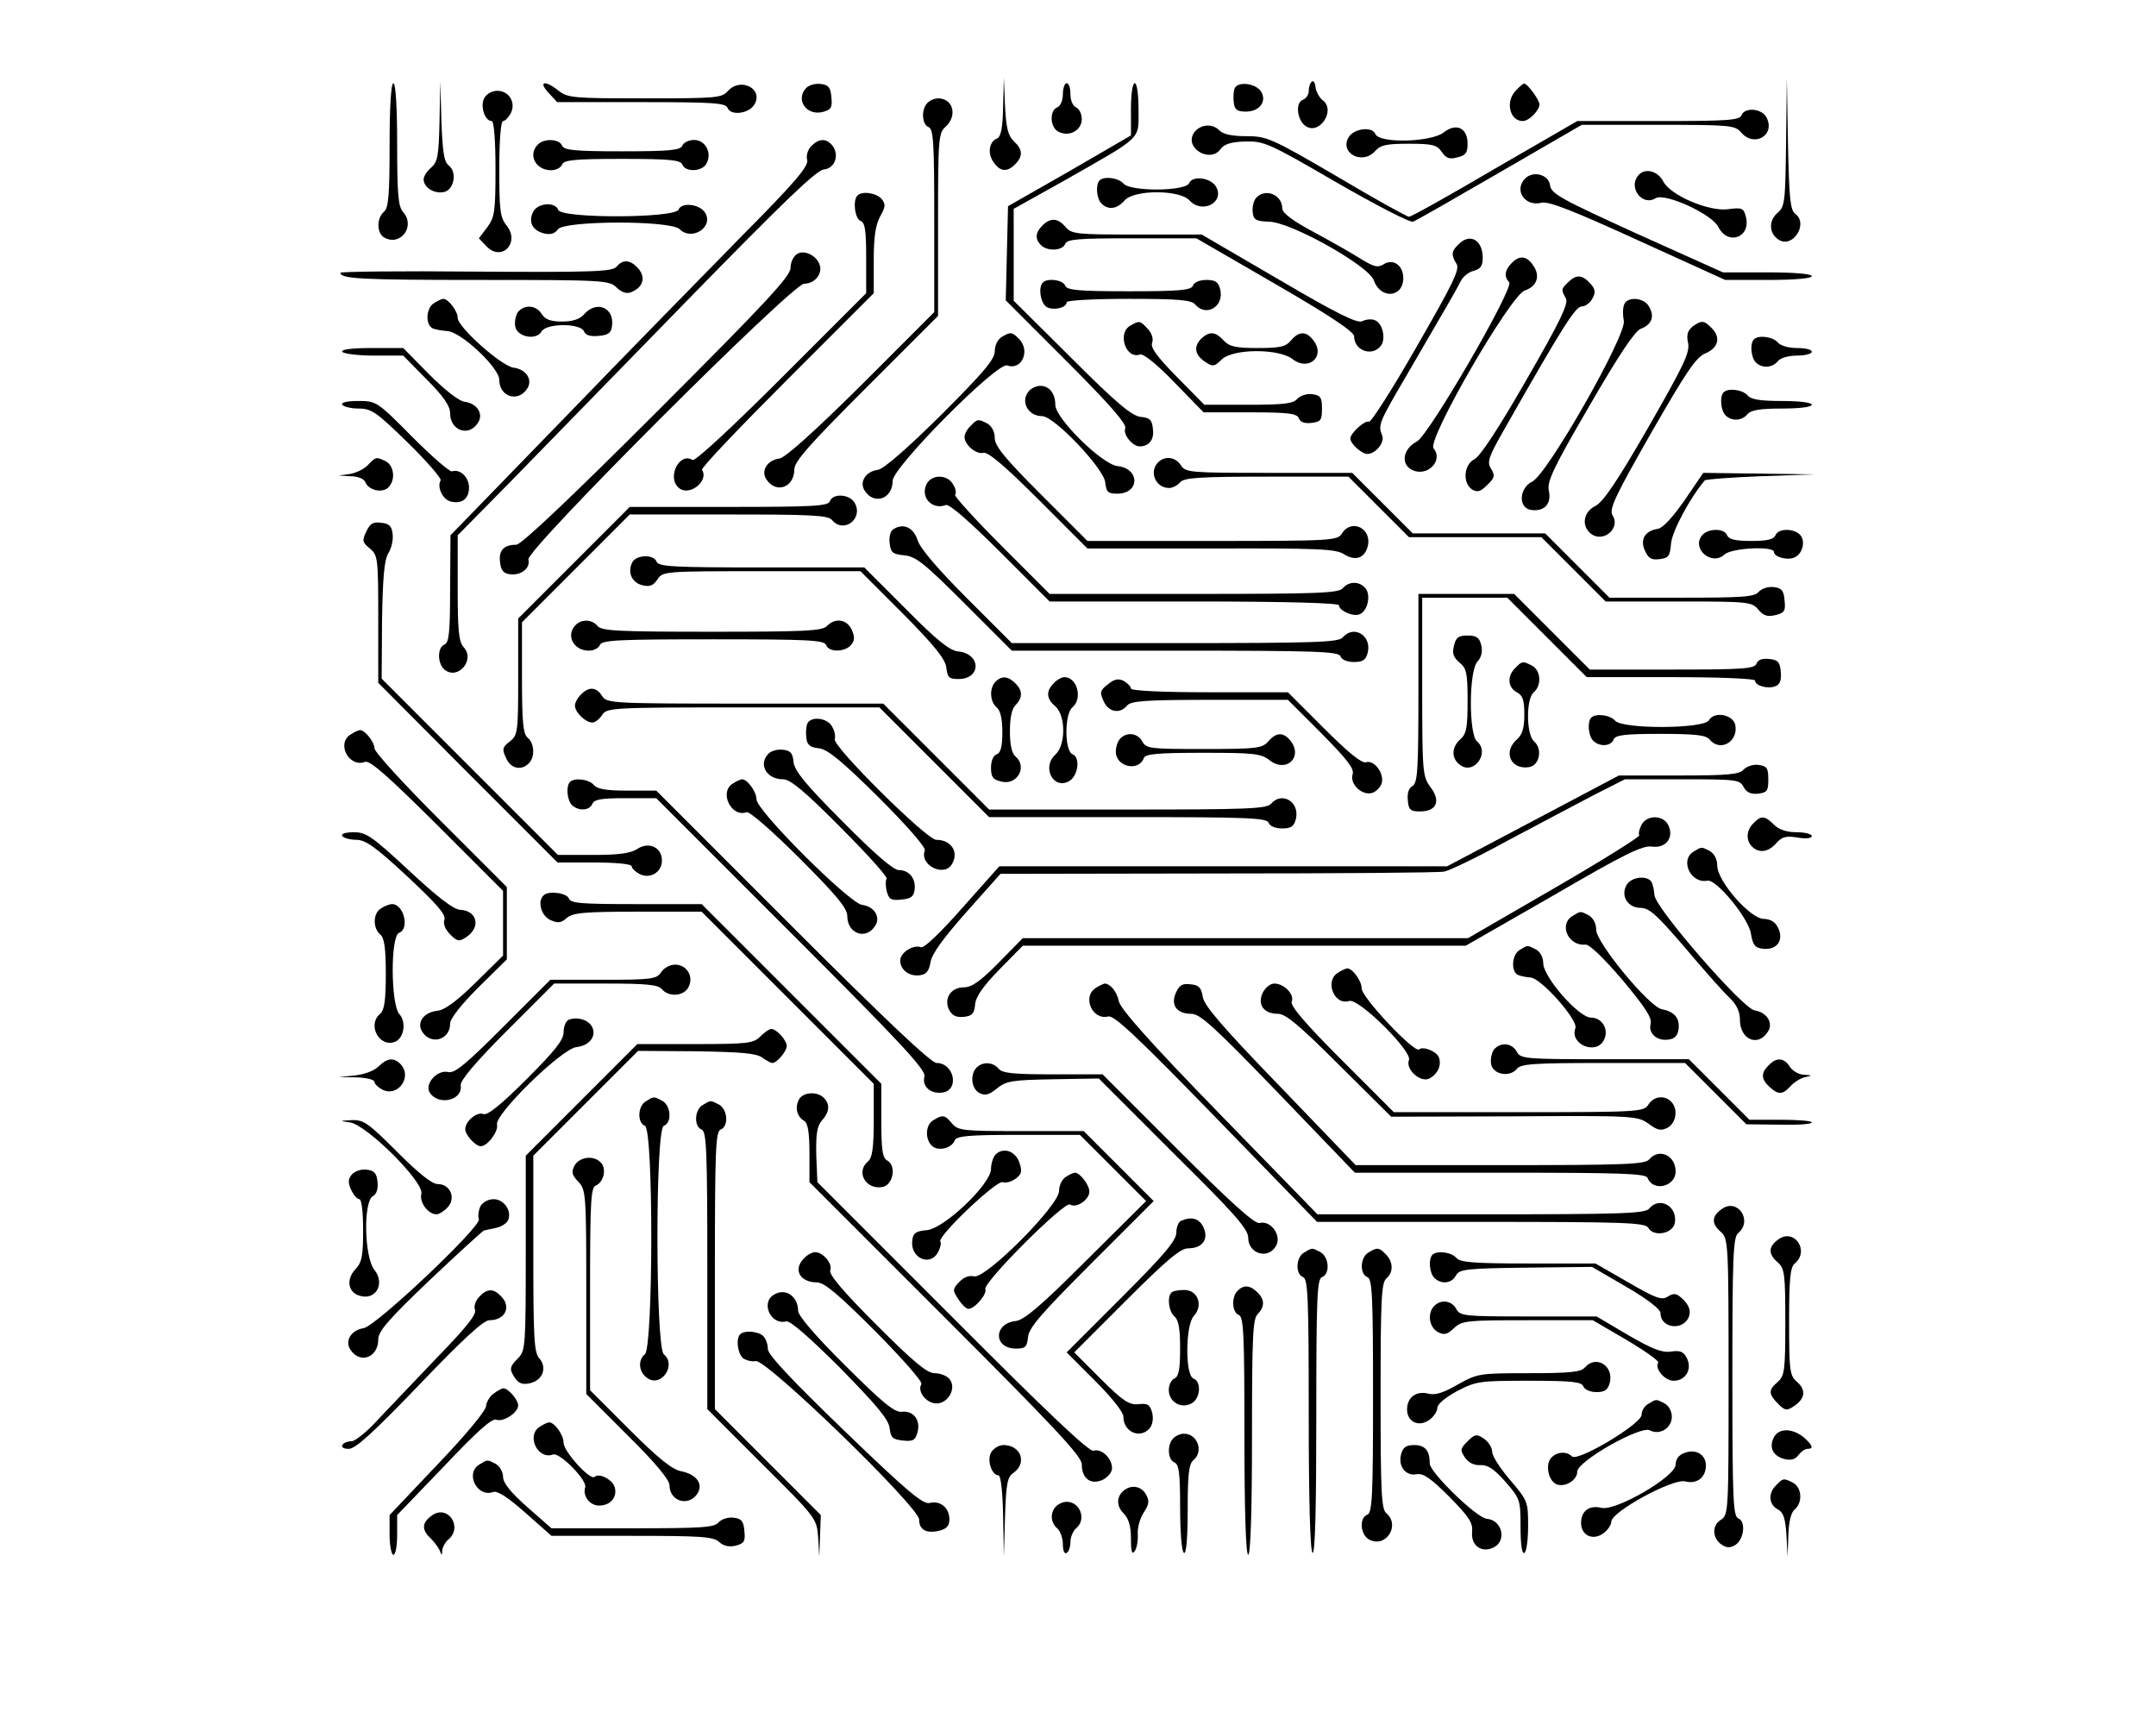 <?xml version="1.0" standalone="no"?>
<!DOCTYPE svg PUBLIC "-//W3C//DTD SVG 20010904//EN"
 "http://www.w3.org/TR/2001/REC-SVG-20010904/DTD/svg10.dtd">
<svg version="1.0" xmlns="http://www.w3.org/2000/svg"
 width="570pt" height="456pt" viewBox="0 0 570 456"
 preserveAspectRatio="xMidYMid meet">

<g transform="translate(0,456) scale(0.1,-0.1)"
fill="#000000" stroke="none">
<path d="M2652 4277 c-1 -56 -6 -79 -16 -83 -21 -8 -26 -40 -9 -63 17 -25 36
-27 57 -5 21 21 20 39 -4 61 -15 15 -20 35 -23 93 l-3 75 -2 -78z"/>
<path d="M3468 4344 c-5 -4 -8 -15 -8 -25 0 -9 -7 -20 -16 -23 -20 -8 -15 -55
9 -70 36 -23 79 43 44 69 -8 6 -17 21 -19 34 -1 13 -6 19 -10 15z"/>
<path d="M4722 4185 c-2 -158 -3 -172 -23 -188 -24 -21 -22 -55 4 -71 37 -23
79 43 43 69 -13 10 -16 42 -19 186 l-3 174 -2 -170z"/>
<path d="M1030 4176 c0 -133 -3 -166 -15 -176 -20 -17 -19 -57 1 -68 43 -24
83 30 50 67 -13 15 -16 44 -16 179 0 101 -4 162 -10 162 -6 0 -10 -61 -10
-164z"/>
<path d="M1162 4240 c-2 -92 -5 -108 -22 -123 -11 -9 -20 -23 -20 -31 0 -21
26 -38 52 -34 28 4 38 53 14 71 -12 9 -16 36 -19 117 l-3 105 -2 -105z"/>
<path d="M1450 4315 l23 -25 223 0 c192 0 223 -2 228 -16 8 -20 55 -15 70 9
26 41 -35 74 -69 37 -17 -19 -29 -20 -220 -20 -187 0 -204 1 -228 20 -36 29
-55 25 -27 -5z"/>
<path d="M2132 4328 c-30 -30 -1 -75 43 -64 22 6 26 11 23 39 -2 26 -8 33 -28
35 -14 2 -31 -3 -38 -10z"/>
<path d="M2810 4311 c0 -16 -6 -31 -15 -35 -21 -8 -19 -53 3 -64 28 -15 62 3
62 33 0 14 -7 28 -15 31 -9 4 -15 19 -15 35 0 16 -4 29 -10 29 -5 0 -10 -13
-10 -29z"/>
<path d="M2990 4271 l0 -69 -162 -94 -163 -93 -3 -125 -3 -124 161 -161 c113
-113 159 -166 155 -177 -7 -16 19 -48 38 -48 25 0 39 18 35 46 -2 24 -8 30
-33 32 -23 3 -63 36 -182 155 l-153 152 0 121 0 122 138 77 c205 117 192 104
192 186 0 39 -4 69 -10 69 -6 0 -10 -30 -10 -69z"/>
<path d="M3264 4326 c-3 -8 -4 -25 -2 -38 2 -18 9 -23 32 -23 36 0 56 27 40
53 -14 22 -62 28 -70 8z"/>
<path d="M4008 4321 c-29 -29 -17 -81 18 -81 16 0 44 28 44 44 0 12 -33 57
-41 55 -2 0 -12 -8 -21 -18z"/>
<path d="M1280 4300 c-11 -21 2 -60 20 -60 6 0 10 -52 10 -125 0 -114 -2 -129
-22 -156 l-22 -29 21 -22 c40 -40 88 10 53 55 -18 22 -20 41 -20 151 0 74 4
126 10 126 5 0 14 9 20 20 15 28 -4 60 -35 60 -14 0 -29 -8 -35 -20z"/>
<path d="M2452 4288 c-17 -17 -15 -57 3 -64 13 -5 15 -42 15 -248 l0 -241
-192 -192 c-124 -123 -202 -193 -217 -195 -32 -4 -50 -32 -35 -55 25 -39 74
-22 74 26 0 21 39 65 190 216 l190 190 0 241 c0 228 1 242 20 259 32 29 20 75
-20 75 -9 0 -21 -5 -28 -12z"/>
<path d="M4604 4255 c-5 -13 -39 -15 -220 -15 l-214 0 -218 -126 c-119 -70
-221 -127 -227 -127 -5 0 -92 48 -191 107 -173 101 -185 106 -239 106 -38 0
-62 5 -72 16 -19 19 -52 15 -67 -8 -25 -40 44 -80 71 -42 9 13 28 19 66 20 49
1 61 -4 240 -108 104 -60 195 -107 203 -104 8 3 111 62 230 131 l216 125 202
0 c189 0 203 -1 219 -20 35 -41 92 -7 67 40 -13 24 -58 27 -66 5z"/>
<path d="M3817 4210 c-33 -26 -171 -30 -181 -4 -8 20 -55 15 -70 -8 -26 -42
35 -75 69 -38 15 17 30 20 90 20 63 0 74 -3 87 -22 11 -16 20 -20 41 -14 22 5
27 12 27 36 0 42 -30 56 -63 30z"/>
<path d="M1422 4178 c-27 -27 -6 -68 35 -68 13 0 26 7 29 15 5 12 32 15 159
15 127 0 154 -3 159 -15 8 -21 53 -19 64 3 15 28 -3 62 -33 62 -14 0 -28 -7
-31 -15 -5 -12 -32 -15 -159 -15 -127 0 -154 3 -159 15 -7 18 -47 20 -64 3z"/>
<path d="M2145 4174 c-10 -10 -14 -26 -11 -37 4 -16 -31 -58 -168 -196 -95
-97 -309 -315 -474 -486 l-301 -310 -1 -141 c0 -117 -3 -143 -15 -148 -19 -7
-19 -50 0 -66 35 -29 82 25 51 59 -13 14 -16 43 -16 157 l0 139 138 140 c75
77 287 294 470 482 252 258 340 343 360 345 30 3 42 39 22 64 -16 19 -35 18
-55 -2z"/>
<path d="M4331 4096 c-27 -32 11 -82 46 -60 25 15 149 -42 166 -76 25 -50 86
-28 73 26 -6 24 -10 26 -47 21 -51 -7 -154 37 -172 74 -15 28 -49 36 -66 15z"/>
<path d="M4032 4088 c-30 -30 -1 -75 43 -64 18 5 82 -20 255 -99 l231 -105
114 0 c70 0 115 4 115 10 0 6 -46 10 -117 10 l-118 0 -227 102 c-202 92 -227
106 -230 128 -3 28 -44 40 -66 18z"/>
<path d="M2907 4083 c-11 -11 -8 -48 5 -61 18 -18 41 -15 61 8 25 29 146 29
172 0 34 -37 95 -4 69 38 -15 23 -62 28 -70 8 -9 -22 -156 -23 -174 -1 -13 15
-51 20 -63 8z"/>
<path d="M2267 4043 c-13 -12 -7 -61 8 -67 12 -4 15 -25 15 -98 l0 -93 -224
-224 c-128 -128 -228 -221 -235 -217 -35 22 -69 -47 -36 -74 27 -23 80 18 61
48 -3 5 98 111 225 238 l229 229 0 87 c0 63 5 94 17 116 14 25 15 32 4 46 -14
16 -52 22 -64 9z"/>
<path d="M3320 4036 c-6 -8 -10 -25 -8 -38 2 -19 9 -23 43 -24 58 -1 263 -116
277 -155 18 -51 78 -46 78 6 0 33 -26 52 -51 37 -16 -10 -25 -8 -57 11 -20 13
-76 45 -124 71 -59 31 -88 53 -88 65 0 37 -46 55 -70 27z"/>
<path d="M1410 4001 c-14 -27 -3 -50 28 -58 17 -4 29 -1 37 11 18 23 298 24
322 0 32 -32 91 6 67 44 -15 23 -62 28 -70 8 -9 -23 -309 -24 -318 -1 -8 22
-53 19 -66 -4z"/>
<path d="M2756 3964 c-19 -19 -20 -36 -4 -52 17 -17 57 -15 64 3 5 13 34 15
177 15 l170 0 209 -121 c142 -82 208 -126 208 -138 0 -37 46 -55 70 -26 15 18
6 61 -16 69 -8 3 -23 2 -32 -3 -13 -7 -66 19 -221 110 l-204 119 -171 0 c-159
0 -173 1 -189 20 -20 24 -40 25 -61 4z"/>
<path d="M3856 3914 c-19 -18 -20 -28 -5 -52 9 -14 -11 -54 -106 -219 -64
-112 -121 -201 -126 -198 -9 6 -49 -30 -49 -44 0 -14 30 -41 45 -41 22 0 47
31 39 49 -11 28 -9 33 66 161 107 184 130 223 142 247 6 12 21 24 34 27 18 5
24 13 24 34 0 48 -34 67 -64 36z"/>
<path d="M2108 3889 c-10 -6 -18 -22 -18 -37 0 -22 -63 -90 -353 -380 -225
-225 -359 -352 -372 -352 -33 0 -47 -15 -43 -46 2 -21 9 -30 26 -32 29 -4 55
16 49 39 -7 25 698 729 729 729 26 0 47 23 42 46 -5 26 -40 45 -60 33z"/>
<path d="M3996 3864 c-18 -18 -20 -36 -6 -50 14 -14 -212 -404 -244 -421 -40
-21 -44 -66 -6 -78 39 -12 75 30 50 60 -18 22 203 404 241 417 33 11 42 39 22
67 -17 25 -36 27 -57 5z"/>
<path d="M1630 3855 c-11 -13 -60 -15 -371 -13 -198 2 -359 0 -359 -3 0 -16
52 -19 371 -19 324 0 340 -1 359 -20 12 -12 26 -17 37 -13 35 13 42 42 17 67
-20 20 -38 20 -54 1z"/>
<path d="M4146 3814 c-19 -18 -19 -20 -6 -43 7 -14 -15 -60 -105 -216 -71
-124 -122 -202 -137 -209 -28 -14 -32 -63 -6 -80 14 -8 22 -6 40 12 20 19 21
25 10 43 -11 17 -7 30 31 97 158 278 192 332 209 332 9 0 22 9 28 21 9 16 8
25 -6 40 -21 23 -37 24 -58 3z"/>
<path d="M2757 3813 c-12 -12 -7 -50 8 -63 15 -12 55 -5 55 11 0 5 69 9 164 9
133 0 166 -3 176 -15 29 -34 77 -5 66 40 -5 20 -13 25 -37 25 -17 0 -32 -6
-35 -15 -5 -12 -33 -15 -169 -15 -136 0 -164 3 -169 15 -5 15 -47 21 -59 8z"/>
<path d="M1148 3759 c-21 -12 -24 -54 -6 -66 7 -4 25 -7 39 -8 36 0 139 -97
139 -129 0 -45 50 -61 74 -23 15 23 -3 51 -36 55 -32 4 -148 107 -148 132 0
18 -25 50 -38 50 -4 0 -15 -5 -24 -11z"/>
<path d="M4294 3755 c-4 -9 -4 -28 -1 -43 8 -37 -202 -406 -242 -425 -35 -17
-38 -70 -3 -75 35 -5 54 16 47 50 -6 24 11 60 107 225 77 133 120 198 136 204
29 11 37 32 22 58 -13 25 -58 28 -66 6z"/>
<path d="M1370 3736 c-6 -8 -10 -25 -8 -38 4 -29 56 -39 70 -14 13 22 103 22
112 0 4 -10 16 -14 38 -12 26 2 34 8 36 26 7 48 -40 69 -73 32 -12 -14 -31
-20 -59 -20 -30 0 -44 5 -54 20 -14 23 -44 26 -62 6z"/>
<path d="M2988 3699 c-35 -20 -11 -90 26 -76 8 3 44 -25 91 -74 l77 -79 123 0
c102 0 124 -3 129 -16 4 -10 15 -14 33 -12 25 3 28 7 28 38 0 30 -4 35 -26 38
-14 2 -31 -4 -39 -12 -10 -13 -36 -16 -129 -16 l-117 0 -72 73 c-53 54 -71 78
-66 91 4 10 -1 25 -11 36 -21 23 -23 23 -47 9z"/>
<path d="M4475 3697 c-13 -11 -17 -22 -12 -44 5 -25 -12 -60 -106 -224 -82
-142 -119 -197 -140 -207 -30 -15 -37 -51 -12 -72 32 -27 81 13 58 48 -9 16 6
49 102 217 93 162 119 201 144 211 35 15 41 43 15 68 -19 19 -25 20 -49 3z"/>
<path d="M2648 3669 c-10 -6 -18 -22 -18 -37 0 -22 -29 -56 -142 -169 -90 -89
-152 -143 -167 -145 -32 -4 -50 -32 -35 -55 25 -39 74 -22 74 26 0 36 277 315
303 305 38 -14 62 39 31 70 -18 19 -23 19 -46 5z"/>
<path d="M3175 3664 c-20 -21 -16 -43 12 -61 19 -13 24 -12 42 6 30 30 151 30
188 2 41 -33 87 5 57 47 -19 27 -39 28 -61 2 -14 -17 -30 -20 -89 -20 -58 0
-74 4 -89 20 -22 24 -38 25 -60 4z"/>
<path d="M4637 3663 c-11 -11 -8 -48 5 -61 16 -16 43 -15 58 3 7 9 29 15 51
15 22 0 39 5 39 10 0 6 -17 10 -39 10 -22 0 -44 6 -51 15 -13 15 -51 20 -63 8z"/>
<path d="M905 3630 c3 -5 41 -10 83 -10 l78 0 62 -63 c44 -44 62 -70 62 -89 0
-47 50 -64 74 -25 15 23 -3 51 -36 55 -15 2 -52 31 -93 72 l-69 70 -84 0 c-53
0 -81 -4 -77 -10z"/>
<path d="M2722 3528 c-26 -26 -6 -68 33 -68 32 0 163 -138 167 -175 3 -26 7
-30 32 -30 60 0 60 67 0 73 -41 5 -164 126 -164 162 0 30 -16 50 -40 50 -9 0
-21 -5 -28 -12z"/>
<path d="M4557 3523 c-11 -11 -8 -48 5 -61 16 -16 43 -15 58 3 9 11 33 15 91
15 46 0 79 4 79 10 0 6 -33 10 -79 10 -58 0 -82 4 -91 15 -13 15 -51 20 -63 8z"/>
<path d="M905 3490 c3 -5 23 -10 43 -10 34 0 47 -9 130 -90 51 -50 90 -95 87
-100 -10 -16 4 -48 24 -55 30 -9 51 5 51 36 0 28 -24 50 -45 43 -6 -2 -53 39
-105 91 -93 94 -95 95 -143 95 -30 0 -46 -4 -42 -10z"/>
<path d="M2566 3434 c-9 -8 -16 -22 -16 -29 0 -21 31 -47 50 -42 12 3 57 -35
146 -124 l129 -129 327 0 c282 1 330 -1 351 -15 30 -19 55 -11 63 21 12 47
-43 74 -68 34 -12 -19 -24 -20 -343 -20 l-330 0 -123 123 c-96 96 -122 128
-122 149 0 17 -8 31 -19 38 -25 13 -27 13 -45 -6z"/>
<path d="M973 3331 c-10 -11 -31 -21 -48 -24 l-30 -4 33 -2 c18 0 35 -7 38
-16 8 -20 42 -29 59 -15 21 18 18 57 -4 70 -26 13 -27 13 -48 -9z"/>
<path d="M3062 3338 c-25 -25 -7 -68 29 -68 9 0 22 7 29 15 10 12 49 15 229
15 l216 0 80 -80 80 -80 175 0 175 0 85 -85 85 -85 193 0 c186 0 194 -1 211
-22 14 -16 24 -19 45 -14 24 6 27 11 24 39 -2 26 -8 33 -29 35 -14 2 -31 -4
-39 -12 -10 -14 -43 -16 -204 -16 l-191 0 -85 85 -85 85 -175 0 -175 0 -80 80
-80 80 -220 0 c-209 0 -221 1 -233 20 -14 22 -42 26 -60 8z"/>
<path d="M4454 3238 c-32 -46 -58 -74 -71 -76 -34 -5 -48 -28 -34 -58 9 -20
17 -25 39 -22 24 3 27 8 30 42 3 32 50 120 89 166 3 3 68 8 146 11 l142 5
-146 2 -146 2 -49 -72z"/>
<path d="M2450 3281 c-18 -35 14 -70 51 -56 9 3 63 -44 144 -125 l130 -130
382 0 c239 0 383 -4 383 -10 0 -14 37 -31 54 -24 22 8 31 51 16 69 -16 19 -44
19 -60 0 -11 -13 -67 -15 -394 -15 l-381 0 -128 128 c-70 70 -125 131 -122
134 4 4 2 16 -5 27 -14 27 -56 28 -70 2z"/>
<path d="M2194 3235 c-5 -13 -44 -15 -267 -15 l-262 0 -147 -147 -148 -148 0
-153 c0 -147 -1 -155 -22 -172 -20 -15 -21 -21 -10 -44 12 -28 40 -34 60 -14
17 17 15 53 -3 68 -12 10 -15 41 -15 159 l0 146 143 143 142 142 261 0 c220 0
264 -2 274 -15 30 -36 83 3 60 45 -13 24 -58 27 -66 5z"/>
<path d="M968 3154 c-11 -23 -10 -28 10 -44 21 -18 22 -25 22 -187 l0 -168
237 -238 237 -237 98 0 c56 0 98 -4 98 -10 0 -5 9 -14 20 -20 28 -15 60 4 60
35 0 35 -34 51 -65 31 -18 -12 -50 -16 -117 -16 l-93 0 -233 233 -233 233 1
155 c2 115 6 160 17 177 8 13 13 35 11 50 -2 21 -9 28 -30 30 -22 3 -30 -2
-40 -24z"/>
<path d="M2362 3161 c-8 -4 -12 -21 -10 -37 3 -25 8 -29 39 -32 30 -3 52 -20
159 -127 l125 -125 431 0 c375 0 433 -2 438 -15 3 -9 18 -15 35 -15 24 0 32 5
37 25 11 45 -37 74 -66 40 -11 -13 -73 -15 -444 -15 l-431 0 -119 119 c-75 75
-124 132 -130 153 -11 34 -38 46 -64 29z"/>
<path d="M4500 3145 c-29 -35 25 -82 59 -51 19 18 131 23 131 7 0 -13 34 -23
53 -15 22 8 31 42 17 59 -16 19 -59 19 -66 0 -5 -11 -22 -15 -64 -15 -42 0
-59 4 -64 15 -7 19 -50 19 -66 0z"/>
<path d="M1672 3074 c-14 -26 -2 -54 26 -61 20 -5 29 -1 40 15 14 22 19 22
276 22 l261 0 112 -112 c85 -86 112 -120 115 -143 3 -26 7 -30 32 -30 61 0 60
67 -1 73 -22 2 -56 29 -138 112 l-110 110 -271 0 c-232 0 -273 2 -278 15 -7
20 -53 19 -64 -1z"/>
<path d="M3750 2740 c0 -217 -2 -250 -16 -258 -10 -6 -14 -19 -12 -38 2 -25 7
-29 32 -29 44 0 56 27 28 64 -21 29 -22 38 -22 266 l0 235 113 0 112 0 105
-105 105 -105 222 0 c131 0 223 -4 223 -9 0 -14 34 -23 54 -15 12 5 16 16 14
38 -2 26 -8 32 -31 34 -18 2 -29 -2 -33 -12 -5 -14 -35 -16 -223 -16 l-218 0
-100 100 -100 100 -127 0 -126 0 0 -250z"/>
<path d="M1522 2908 c-27 -27 -6 -68 35 -68 13 0 26 7 29 15 5 13 48 15 299
15 251 0 294 -2 299 -15 7 -20 50 -19 66 0 10 12 10 21 2 40 -13 28 -43 33
-66 10 -12 -13 -60 -15 -304 -15 -245 0 -291 2 -302 15 -15 18 -42 19 -58 3z"/>
<path d="M3844 2853 c-5 -20 -2 -30 14 -44 19 -15 22 -27 22 -102 0 -72 -3
-87 -20 -102 -24 -22 -23 -53 3 -69 36 -23 76 36 42 64 -22 18 -22 186 1 211
11 12 14 27 10 44 -5 20 -13 25 -36 25 -24 0 -31 -5 -36 -27z"/>
<path d="M4006 2794 c-22 -21 -20 -51 4 -64 16 -8 20 -21 20 -59 0 -35 -5 -53
-20 -66 -37 -33 -16 -80 32 -73 28 4 37 48 14 68 -21 17 -22 113 -1 130 21 18
19 57 -4 70 -25 13 -27 13 -45 -6z"/>
<path d="M2632 2758 c-17 -17 -15 -53 3 -68 10 -8 15 -31 15 -65 0 -38 -4 -55
-15 -59 -9 -3 -15 -18 -15 -35 0 -25 5 -32 27 -37 42 -11 70 39 38 66 -10 8
-15 31 -15 67 0 35 5 60 15 69 19 20 19 39 -1 58 -19 19 -36 20 -52 4z"/>
<path d="M2786 2754 c-21 -21 -20 -41 4 -61 28 -25 28 -103 0 -128 -37 -34 -4
-95 38 -69 23 15 28 62 8 70 -22 8 -22 106 -1 124 28 23 13 80 -21 80 -7 0
-20 -7 -28 -16z"/>
<path d="M2929 2751 c-21 -16 -22 -22 -11 -45 13 -29 43 -34 62 -11 10 12 48
15 219 15 l206 0 89 -89 c68 -69 87 -93 82 -108 -8 -26 25 -57 52 -49 11 4 22
15 25 26 7 26 -20 62 -42 55 -11 -3 -45 24 -111 90 l-95 95 -207 0 c-127 0
-208 4 -208 10 0 5 -9 14 -19 20 -15 7 -25 5 -42 -9z"/>
<path d="M1536 2724 c-9 -8 -16 -22 -16 -29 0 -18 28 -45 46 -45 7 0 19 9 26
20 12 19 24 20 373 20 l360 0 145 -145 145 -145 366 0 c317 0 368 -2 373 -15
3 -9 18 -15 35 -15 24 0 32 5 37 25 11 45 -37 74 -66 40 -11 -13 -65 -15 -379
-15 l-366 0 -140 140 -140 140 -365 0 c-354 0 -366 1 -378 20 -15 24 -35 26
-56 4z"/>
<path d="M4207 2663 c-11 -11 -8 -48 5 -61 17 -17 47 -15 54 3 5 12 28 15 124
15 92 0 120 -3 130 -15 27 -33 75 -7 68 37 -4 29 -56 39 -70 14 -13 -23 -229
-24 -248 -1 -13 15 -51 20 -63 8z"/>
<path d="M2134 2646 c-3 -8 -4 -25 -2 -38 2 -17 10 -24 33 -26 23 -3 59 -32
158 -130 74 -74 125 -132 122 -140 -15 -40 54 -73 73 -34 17 31 -4 62 -43 62
-25 0 -275 248 -268 266 2 7 0 22 -7 33 -12 24 -58 29 -66 7z"/>
<path d="M928 2619 c-40 -23 -6 -89 37 -73 13 5 62 -39 191 -167 l174 -174 0
-85 0 -86 -72 -71 c-51 -50 -82 -73 -102 -75 -36 -4 -55 -31 -40 -55 23 -37
74 -22 74 21 0 13 28 49 75 96 l75 74 0 96 0 95 -175 175 c-96 96 -175 182
-175 192 0 16 -25 48 -38 48 -4 0 -15 -5 -24 -11z"/>
<path d="M2962 2608 c-7 -7 -12 -22 -12 -35 0 -40 60 -54 74 -17 4 11 35 14
157 14 135 0 153 -2 176 -20 42 -33 87 6 57 49 -19 26 -39 27 -61 1 -16 -18
-30 -20 -170 -20 -142 0 -153 1 -163 20 -12 22 -40 26 -58 8z"/>
<path d="M2032 2568 c-28 -28 -6 -68 38 -68 19 0 56 -30 153 -128 70 -70 125
-131 121 -135 -3 -3 -3 -18 0 -32 6 -22 11 -26 39 -23 25 2 33 8 35 26 4 29
-14 52 -42 52 -14 0 -64 43 -148 128 -98 98 -127 134 -130 157 -2 24 -8 31
-28 33 -14 2 -31 -3 -38 -10z"/>
<path d="M4610 2526 c-10 -13 -40 -16 -171 -16 l-159 0 -227 -120 -227 -120
-592 0 -592 0 -97 -109 c-59 -67 -102 -108 -110 -105 -20 8 -55 -14 -55 -35 0
-25 24 -43 52 -39 17 2 24 11 28 34 3 22 34 64 95 133 l90 101 575 1 c316 0
585 2 598 5 13 2 90 39 170 83 81 43 183 97 227 120 l81 41 152 0 c143 0 152
-1 162 -21 8 -14 19 -19 38 -17 24 3 27 7 27 38 0 30 -4 35 -26 38 -14 2 -31
-4 -39 -12z"/>
<path d="M1507 2493 c-11 -11 -8 -48 5 -61 17 -17 47 -15 54 3 5 12 24 15 88
15 l81 0 357 -357 c291 -291 357 -362 352 -379 -7 -26 17 -47 48 -42 45 6 31
78 -16 78 -14 0 -133 112 -381 360 l-360 360 -76 0 c-56 0 -80 4 -89 15 -13
15 -51 20 -63 8z"/>
<path d="M1938 2489 c-38 -22 -5 -91 36 -76 7 3 69 -51 140 -122 97 -97 126
-132 126 -152 0 -48 50 -65 74 -26 15 23 -3 51 -35 55 -34 5 -279 249 -279
279 0 20 -24 53 -38 53 -4 0 -15 -5 -24 -11z"/>
<path d="M4340 2380 c-6 -11 -9 -24 -6 -28 2 -4 -99 -67 -225 -140 l-228 -132
-589 0 -588 0 -64 -65 c-48 -49 -71 -65 -92 -65 -35 0 -54 -31 -38 -61 8 -14
19 -19 38 -17 22 2 28 9 30 33 2 21 22 49 65 93 l61 62 586 0 585 0 232 133
c189 110 236 133 261 129 37 -5 59 25 42 58 -14 26 -56 26 -70 0z"/>
<path d="M4636 2384 c-19 -18 -21 -45 -4 -62 18 -18 43 -15 64 9 15 17 26 20
56 15 23 -4 38 -2 38 4 0 5 -18 10 -40 10 -27 0 -47 7 -60 20 -24 24 -34 25
-54 4z"/>
<path d="M905 2350 c3 -5 20 -10 37 -10 24 0 50 -18 134 -96 78 -73 103 -101
99 -115 -4 -11 2 -26 15 -39 19 -19 24 -20 43 -7 39 26 29 70 -17 72 -17 1
-60 34 -134 103 -98 91 -114 102 -146 102 -22 0 -35 -4 -31 -10z"/>
<path d="M4478 2309 c-38 -22 -8 -86 36 -77 23 5 109 -99 115 -140 5 -30 11
-38 32 -40 36 -4 55 21 41 53 -8 18 -20 25 -39 26 -36 0 -123 100 -123 141 0
17 -8 31 -19 38 -23 12 -22 12 -43 -1z"/>
<path d="M4300 2220 c-16 -29 4 -60 38 -60 22 0 43 -19 115 -103 48 -57 100
-116 117 -132 21 -20 30 -38 30 -61 0 -52 48 -73 74 -31 15 23 -3 51 -35 56
-31 4 -264 272 -265 305 -1 13 -4 28 -8 35 -12 18 -54 13 -66 -9z"/>
<path d="M1437 2193 c-17 -16 -6 -54 18 -65 20 -9 28 -8 43 5 16 14 44 17 188
17 l169 0 228 -228 227 -227 0 -96 c0 -74 -4 -100 -15 -109 -33 -27 -7 -75 37
-68 29 4 39 56 14 70 -13 7 -16 28 -16 106 l0 97 -238 238 -237 237 -173 0
c-144 0 -174 2 -178 15 -6 15 -55 21 -67 8z"/>
<path d="M1008 2159 c-22 -12 -23 -52 -3 -69 11 -9 15 -35 15 -105 0 -70 -4
-96 -15 -105 -35 -29 -2 -90 39 -74 24 9 31 52 12 73 -23 25 -24 206 -1 215
29 11 12 77 -19 76 -6 0 -19 -5 -28 -11z"/>
<path d="M4158 2139 c-38 -22 -12 -81 34 -76 10 1 50 -38 97 -93 59 -71 79
-100 75 -116 -7 -26 17 -47 48 -42 16 2 24 11 26 29 3 28 -12 45 -44 51 -33 5
-174 176 -174 210 0 17 -8 31 -19 38 -23 12 -22 12 -43 -1z"/>
<path d="M4018 2049 c-20 -11 -24 -54 -7 -65 7 -4 22 -7 35 -8 28 -1 127 -113
119 -134 -16 -42 54 -72 75 -32 15 28 -4 60 -34 60 -32 0 -126 107 -126 144 0
15 -8 30 -19 36 -23 12 -22 12 -43 -1z"/>
<path d="M1748 1990 c-12 -18 -24 -20 -153 -20 l-140 0 -125 -125 c-98 -98
-128 -123 -145 -119 -29 7 -63 -31 -49 -54 23 -36 88 -21 82 19 -2 12 39 61
122 144 l125 125 136 0 c109 0 139 -3 149 -15 18 -21 57 -19 70 5 15 28 -4 60
-35 60 -14 0 -30 -9 -37 -20z"/>
<path d="M3538 1989 c-37 -21 -11 -88 29 -75 25 8 167 -133 158 -156 -10 -25
31 -61 54 -49 22 12 33 35 25 56 -6 16 -42 30 -52 21 -11 -12 -152 137 -152
161 0 20 -24 53 -38 53 -4 0 -15 -5 -24 -11z"/>
<path d="M2898 1949 c-38 -22 -11 -87 32 -76 15 4 75 -52 286 -269 l266 -274
434 0 c384 0 434 -2 442 -16 14 -25 66 -15 70 14 7 44 -41 70 -68 37 -11 -13
-73 -15 -445 -15 l-432 0 -259 266 c-184 189 -261 276 -266 297 -5 26 -23 47
-38 47 -3 -1 -13 -5 -22 -11z"/>
<path d="M3109 1936 c-15 -33 2 -56 41 -56 23 0 63 -37 230 -210 l202 -210
384 0 c323 0 385 -2 390 -14 14 -37 74 -23 74 17 0 43 -44 63 -70 32 -11 -13
-67 -15 -394 -15 l-382 0 -199 207 c-152 157 -201 214 -205 237 -4 25 -10 32
-32 34 -22 3 -30 -2 -39 -22z"/>
<path d="M3338 1935 c-14 -31 3 -55 41 -55 20 0 57 -31 162 -136 l137 -136
326 1 c318 2 326 1 355 -20 23 -17 32 -19 50 -10 23 13 28 50 9 69 -18 18 -46
14 -60 -8 -12 -19 -24 -20 -343 -20 l-330 0 -138 138 c-96 96 -136 143 -132
154 8 19 -20 48 -46 48 -11 0 -24 -11 -31 -25z"/>
<path d="M1503 1864 c-7 -3 -13 -18 -13 -33 0 -20 -23 -49 -98 -124 -67 -67
-103 -96 -114 -92 -17 7 -48 -19 -48 -40 0 -15 27 -45 41 -45 18 0 47 39 43
57 -7 27 171 201 210 205 36 4 55 31 40 56 -11 17 -39 25 -61 16z"/>
<path d="M2010 1820 c-18 -18 -33 -20 -173 -20 l-152 0 -148 -148 -147 -147 0
-258 c0 -244 -1 -258 -20 -277 -24 -24 -24 -30 -7 -55 10 -13 21 -16 40 -11
32 8 44 41 23 65 -14 15 -16 54 -16 277 l0 259 139 139 138 138 153 -1 c116
-2 158 -5 174 -16 11 -8 24 -15 28 -15 12 0 38 31 38 45 0 15 -27 45 -41 45
-5 0 -18 -9 -29 -20z"/>
<path d="M3950 1786 c-6 -8 -10 -25 -8 -38 4 -28 48 -37 68 -14 10 14 46 16
229 16 l216 0 81 -81 81 -81 87 -1 c47 -1 86 1 86 6 0 4 -37 7 -83 7 l-82 0
-80 80 -80 80 -222 0 c-212 0 -223 1 -233 20 -13 23 -42 26 -60 6z"/>
<path d="M1001 1741 c-12 -12 -38 -21 -63 -24 l-43 -4 48 -1 c26 -1 47 -6 47
-12 0 -5 9 -14 20 -20 42 -22 82 34 48 68 -17 17 -35 15 -57 -7z"/>
<path d="M4676 1744 c-21 -20 -20 -37 2 -57 24 -22 35 -21 56 2 10 11 28 22
40 24 18 4 18 4 -4 6 -14 0 -31 10 -38 21 -15 24 -35 26 -56 4z"/>
<path d="M2582 1738 c-18 -18 -14 -56 7 -67 15 -8 25 -6 47 12 25 20 41 22
149 24 l120 2 197 -197 c162 -160 198 -201 198 -224 0 -41 50 -58 72 -24 19
27 -11 71 -42 63 -13 -3 -76 54 -216 194 l-199 199 -131 0 c-105 0 -134 3
-144 15 -15 18 -42 19 -58 3z"/>
<path d="M2112 1653 c-11 -21 -5 -45 14 -56 10 -6 14 -31 14 -85 l0 -77 360
-360 c291 -291 360 -365 360 -386 0 -38 24 -55 55 -41 14 7 25 20 25 31 0 26
-28 53 -49 46 -12 -3 -119 98 -373 353 l-357 357 -3 72 c-1 56 2 76 15 91 20
22 22 43 5 60 -18 18 -56 15 -66 -5z"/>
<path d="M1708 1649 c-22 -12 -24 -57 -3 -65 23 -9 22 -585 0 -604 -20 -16
-16 -49 8 -64 36 -23 76 36 42 64 -22 19 -23 595 0 604 22 8 19 53 -4 66 -23
12 -22 12 -43 -1z"/>
<path d="M1858 1639 c-22 -12 -24 -57 -3 -65 13 -5 15 -56 15 -373 l0 -366
145 -145 c144 -143 144 -144 148 -194 l3 -51 2 55 2 55 -140 140 -140 140 0
366 c0 317 2 368 15 373 22 8 19 53 -4 66 -23 12 -22 12 -43 -1z"/>
<path d="M2468 1599 c-22 -12 -23 -52 -3 -69 17 -14 51 -5 59 15 4 12 35 15
168 15 l163 0 88 -88 87 -87 -158 -157 c-120 -120 -164 -157 -186 -160 -60 -6
-60 -73 0 -73 25 0 29 4 32 31 2 24 36 63 167 194 l165 165 -92 92 -93 93
-165 0 c-153 0 -167 1 -183 20 -19 23 -25 24 -49 9z"/>
<path d="M925 1593 c44 -6 197 -158 189 -189 -6 -22 18 -54 40 -54 7 0 21 9
30 19 22 25 6 61 -27 61 -15 0 -51 29 -107 85 -76 76 -88 85 -120 84 -33 -2
-34 -2 -5 -6z"/>
<path d="M2632 1508 c-6 -6 -12 -24 -12 -38 0 -40 -124 -158 -170 -162 -28 -2
-36 -8 -38 -26 -7 -47 47 -72 68 -32 6 11 9 24 6 28 -8 14 149 163 165 157 8
-3 23 1 34 9 16 12 18 19 10 43 -11 31 -43 41 -63 21z"/>
<path d="M1519 1479 c-9 -17 -7 -25 10 -43 20 -21 21 -32 21 -292 l0 -269 110
-110 c72 -71 110 -117 110 -131 0 -43 51 -58 74 -22 16 26 -3 51 -44 59 -24 5
-61 35 -136 110 l-104 104 0 268 c0 226 2 269 15 273 20 8 29 42 15 59 -18 22
-57 18 -71 -6z"/>
<path d="M930 1455 c-10 -12 -10 -21 -2 -40 7 -14 16 -25 22 -25 6 0 10 -33
10 -82 0 -69 -3 -85 -21 -104 -24 -26 -19 -60 11 -69 43 -14 69 31 40 68 -27
33 -30 181 -4 195 10 6 14 19 12 38 -2 23 -9 30 -29 32 -14 2 -31 -4 -39 -13z"/>
<path d="M2818 1449 c-10 -6 -18 -22 -18 -37 0 -39 -195 -234 -225 -226 -13 3
-27 -2 -39 -15 -18 -19 -18 -22 -2 -46 9 -14 21 -25 26 -25 17 0 50 39 45 52
-7 17 209 233 224 224 16 -11 51 12 51 34 0 18 -25 50 -38 50 -4 0 -15 -5 -24
-11z"/>
<path d="M1270 1371 c-5 -11 -7 -26 -4 -34 7 -19 -273 -284 -305 -288 -32 -5
-50 -33 -35 -56 25 -40 74 -22 74 26 0 22 27 53 136 157 75 71 140 130 143
131 3 1 18 4 32 7 15 3 30 13 33 22 9 24 -12 54 -39 54 -14 0 -29 -8 -35 -19z"/>
<path d="M4552 1364 c-27 -19 -28 -39 -2 -61 19 -17 20 -30 20 -383 0 -358 0
-365 -21 -378 -24 -15 -22 -50 4 -66 12 -8 22 -8 35 0 23 15 28 62 8 70 -14 5
-16 49 -16 374 0 314 2 369 15 380 40 33 -1 94 -43 64z"/>
<path d="M3123 1333 c-7 -2 -13 -17 -13 -31 0 -21 -31 -58 -145 -172 l-145
-145 75 -75 c45 -45 75 -83 75 -95 0 -41 45 -60 70 -30 7 9 10 25 6 41 -6 21
-12 25 -36 22 -25 -2 -41 8 -100 67 l-70 70 137 137 c108 108 144 138 164 138
38 0 55 24 41 55 -11 24 -31 30 -59 18z"/>
<path d="M4702 1284 c-27 -19 -28 -39 -2 -61 18 -16 20 -30 20 -158 0 -128 -2
-142 -20 -158 -25 -21 -25 -32 1 -58 18 -18 23 -19 42 -6 30 20 32 43 8 64
-19 16 -21 28 -21 159 0 114 3 144 15 154 40 33 -1 94 -43 64z"/>
<path d="M3448 1249 c-22 -12 -24 -57 -3 -65 13 -5 15 -55 15 -364 0 -229 4
-361 10 -365 7 -4 10 118 10 358 0 315 2 366 15 371 22 8 19 53 -4 66 -23 12
-22 12 -43 -1z"/>
<path d="M3618 1249 c-22 -12 -24 -57 -3 -65 13 -5 15 -50 15 -314 0 -264 -2
-309 -15 -314 -22 -8 -19 -53 5 -66 44 -23 83 38 45 70 -13 11 -15 58 -15 310
0 252 2 299 15 310 19 16 19 44 -1 64 -18 19 -23 19 -46 5z"/>
<path d="M2126 1234 c-30 -29 -12 -64 34 -64 19 0 56 -31 154 -129 72 -73 126
-134 122 -140 -12 -19 13 -51 40 -51 31 0 54 41 34 65 -7 8 -24 15 -39 15 -20
0 -55 29 -154 128 -89 89 -126 133 -122 144 7 17 -19 48 -40 48 -7 0 -21 -7
-29 -16z"/>
<path d="M3787 1243 c-11 -11 -8 -48 5 -61 18 -18 46 -15 57 6 9 17 27 19 185
21 l175 2 91 -53 c55 -32 90 -59 90 -69 0 -42 63 -48 76 -7 4 14 -1 27 -15 42
-18 17 -24 19 -41 9 -16 -11 -31 -6 -105 37 l-87 50 -178 0 c-146 0 -180 3
-190 15 -13 15 -51 20 -63 8z"/>
<path d="M3272 1148 c-17 -17 -15 -57 3 -64 13 -5 15 -50 15 -320 0 -203 4
-314 10 -314 6 0 10 110 10 311 0 263 2 313 15 325 19 20 19 39 -1 58 -19 19
-36 20 -52 4z"/>
<path d="M1266 1131 c-9 -10 -14 -25 -10 -34 4 -12 -25 -48 -99 -124 -57 -60
-128 -134 -157 -165 -29 -32 -61 -58 -71 -58 -10 0 -21 -4 -24 -10 -3 -6 4
-10 17 -10 18 0 66 44 187 170 115 120 169 170 185 170 42 0 59 36 30 64 -20
21 -37 20 -58 -3z"/>
<path d="M2047 1138 c-37 -20 -10 -82 32 -71 10 2 61 -42 143 -124 97 -99 127
-135 130 -158 3 -26 8 -30 35 -33 28 -3 33 1 39 23 8 32 -12 57 -42 53 -19 -2
-51 24 -149 122 -77 76 -125 132 -125 145 0 38 -33 61 -63 43z"/>
<path d="M3097 1143 c-12 -12 -7 -50 8 -63 11 -9 15 -33 15 -85 0 -56 -4 -74
-15 -79 -8 -3 -15 -17 -15 -30 0 -32 32 -51 60 -36 24 13 27 58 5 66 -22 9
-21 141 1 165 26 28 11 69 -25 69 -15 0 -31 -3 -34 -7z"/>
<path d="M3792 1108 c-19 -19 -14 -56 9 -69 17 -9 25 -7 43 10 21 20 34 21
195 21 l172 0 89 -52 c49 -29 87 -56 84 -60 -10 -16 17 -48 41 -48 32 0 50 32
34 61 -8 16 -18 20 -42 16 -24 -3 -49 7 -113 44 l-83 49 -180 0 c-170 0 -181
1 -191 20 -12 22 -40 26 -58 8z"/>
<path d="M1957 1033 c-12 -12 -7 -50 7 -63 8 -6 23 -10 34 -8 29 5 432 -386
432 -419 0 -27 19 -38 55 -29 18 5 25 13 25 30 0 30 -24 50 -52 43 -17 -5 -58
29 -225 190 -141 136 -203 202 -203 217 0 12 -5 27 -12 34 -13 13 -50 16 -61
5z"/>
<path d="M4190 945 c-10 -12 -40 -15 -148 -15 -132 0 -136 -1 -188 -30 -38
-22 -60 -29 -78 -24 -32 8 -56 -10 -56 -42 0 -33 31 -47 58 -28 12 8 22 23 22
32 0 10 21 28 53 45 50 26 59 27 190 27 113 0 139 -3 143 -15 4 -9 19 -15 35
-15 22 0 30 6 35 25 11 45 -37 74 -66 40z"/>
<path d="M1305 876 c-10 -7 -19 -22 -20 -33 0 -12 -58 -81 -128 -154 l-127
-134 0 -52 c0 -29 5 -53 10 -53 6 0 10 24 10 53 l0 52 124 129 c85 90 127 128
138 123 19 -7 58 19 58 38 0 14 -26 45 -39 45 -4 0 -15 -6 -26 -14z"/>
<path d="M4358 849 c-10 -5 -18 -18 -18 -29 0 -24 -169 -125 -184 -110 -15 15
-42 12 -56 -5 -15 -18 -6 -61 16 -69 22 -8 54 11 54 34 0 27 167 122 192 109
26 -14 58 6 58 36 0 14 -8 29 -19 35 -23 12 -22 12 -43 -1z"/>
<path d="M1428 789 c-38 -22 -7 -89 34 -74 17 7 92 -69 85 -87 -7 -22 12 -48
37 -48 30 0 49 23 41 49 -6 20 -41 38 -53 27 -11 -11 -82 67 -82 90 0 21 -24
54 -38 54 -4 0 -15 -5 -24 -11z"/>
<path d="M4690 761 c-14 -27 -3 -50 28 -58 17 -4 29 -1 37 11 7 9 17 16 24 16
17 0 13 10 -11 31 -30 24 -65 24 -78 0z"/>
<path d="M3102 758 c-17 -17 -15 -57 3 -64 12 -5 15 -28 15 -119 0 -65 4 -116
10 -120 6 -4 10 36 10 113 0 94 3 122 15 132 28 23 11 70 -25 70 -9 0 -21 -5
-28 -12z"/>
<path d="M3880 750 c-20 -20 -20 -23 -7 -43 10 -14 24 -21 41 -20 19 1 36 -10
66 -44 39 -45 40 -48 40 -120 0 -47 4 -72 10 -68 6 3 10 36 10 71 0 64 -1 67
-47 121 -26 30 -48 64 -48 75 0 11 -10 27 -22 35 -19 13 -24 12 -43 -7z"/>
<path d="M2620 720 c-11 -21 2 -60 20 -60 6 0 11 -47 12 -107 l2 -108 3 104
c3 90 6 107 23 118 36 26 19 73 -27 73 -12 0 -27 -9 -33 -20z"/>
<path d="M3704 715 c-8 -32 13 -58 42 -52 17 3 37 -11 86 -60 52 -53 62 -68
60 -92 -4 -37 26 -58 58 -41 34 18 21 72 -19 75 -27 2 -151 123 -151 146 0 34
-12 49 -41 49 -22 0 -30 -6 -35 -25z"/>
<path d="M4453 719 c-15 -5 -23 -17 -23 -31 -1 -32 -158 -123 -196 -114 -32 8
-54 -8 -54 -40 0 -33 31 -47 58 -28 12 8 22 23 22 32 1 26 162 114 195 106 31
-8 55 10 55 42 0 29 -27 45 -57 33z"/>
<path d="M1268 689 c-40 -23 -6 -89 36 -73 11 4 40 -15 85 -55 l69 -61 213 0
c182 0 215 -2 230 -16 12 -11 27 -14 44 -10 22 6 26 11 23 39 -2 26 -8 33 -29
35 -14 2 -31 -4 -39 -12 -10 -14 -45 -16 -227 -16 l-215 0 -64 56 c-44 39 -64
64 -64 80 0 13 -9 28 -19 34 -23 12 -22 12 -43 -1z"/>
<path d="M4696 634 c-22 -21 -20 -51 4 -64 15 -8 20 -23 23 -68 l3 -57 2 56
c1 36 7 61 17 69 21 18 19 57 -4 70 -25 13 -27 13 -45 -6z"/>
<path d="M2974 622 c-22 -15 -24 -42 -4 -62 14 -14 20 -34 20 -67 0 -36 3 -44
10 -33 6 8 9 29 8 45 -1 17 6 42 16 57 14 21 15 31 6 47 -11 21 -36 27 -56 13z"/>
<path d="M2792 578 c-16 -16 -15 -43 3 -58 8 -7 15 -26 15 -42 0 -17 4 -27 10
-23 6 3 10 17 10 29 0 13 7 29 15 36 28 23 11 70 -25 70 -9 0 -21 -5 -28 -12z"/>
<path d="M1142 554 c-27 -19 -28 -38 -3 -61 10 -10 21 -25 24 -33 5 -13 6 -12
6 1 1 9 8 22 16 29 40 33 -1 94 -43 64z"/>
</g>
</svg>
